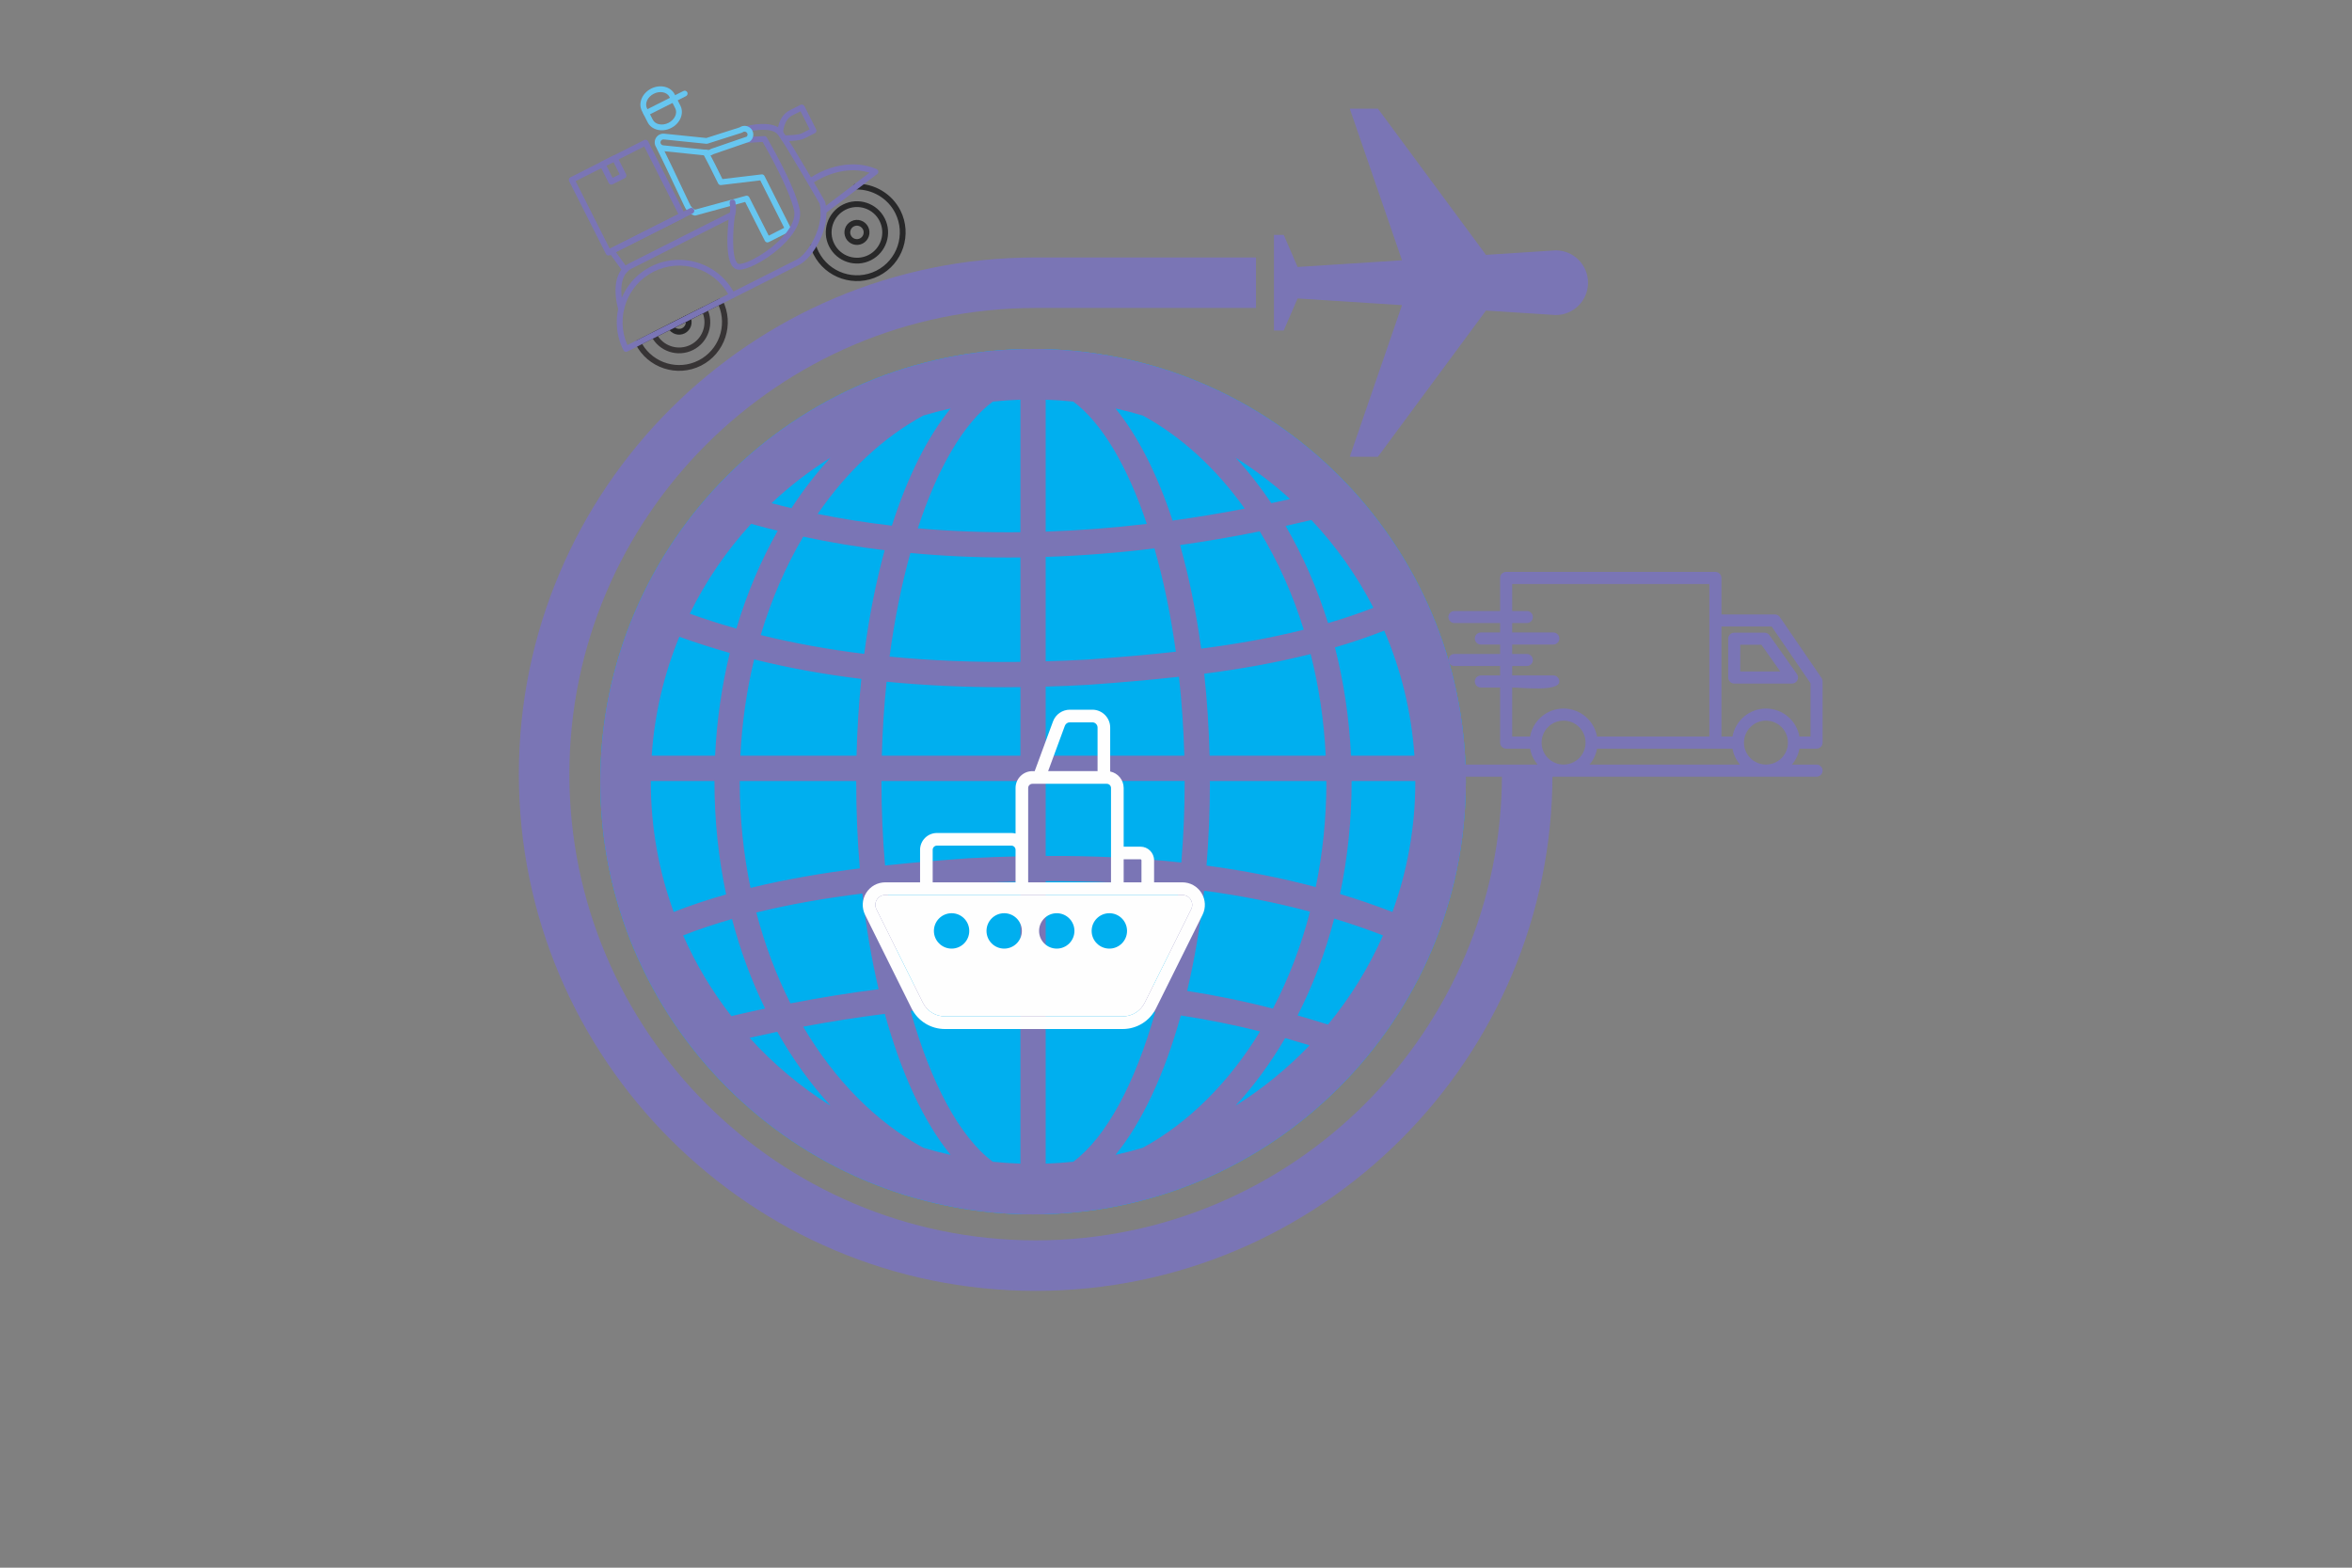 <?xml version="1.0" encoding="UTF-8"?>
<!DOCTYPE svg PUBLIC "-//W3C//DTD SVG 1.1//EN" "http://www.w3.org/Graphics/SVG/1.1/DTD/svg11.dtd">
<!-- Creator: CorelDRAW 2020 (64-Bit Evaluation Version) -->
<svg xmlns="http://www.w3.org/2000/svg" xml:space="preserve" width="600px" height="400px" version="1.1" style="shape-rendering:geometricPrecision; text-rendering:geometricPrecision; image-rendering:optimizeQuality; fill-rule:evenodd; clip-rule:evenodd"
viewBox="0 0 600 400"
 xmlns:xlink="http://www.w3.org/1999/xlink"
 xmlns:xodm="http://www.corel.com/coreldraw/odm/2003">
 <rect x="0" y="0" width="600" height="400" fill="#808080" stroke="none"/>
 <defs>
  <style type="text/css">
   <![CDATA[
    .fil5 {fill:#FEFEFE;fill-rule:nonzero}
    .fil4 {fill:#373435;fill-rule:nonzero}
    .fil2 {fill:#67C6F0;fill-rule:nonzero}
    .fil1 {fill:#7A75B5;fill-rule:nonzero}
    .fil3 {fill:#282829;fill-rule:nonzero}
    .fil0 {fill:#00AFEF;fill-rule:nonzero}
   ]]>
  </style>
 </defs>
 <g id="Layer_x0020_1">
  <g id="_2089452512528">
   <path class="fil0" d="M263.53 89.03c-60.88,0 -110.4,49.53 -110.4,110.41 0,60.88 49.52,110.41 110.4,110.41 60.88,0 110.41,-49.53 110.41,-110.41 0,-60.88 -49.53,-110.41 -110.41,-110.41z"/>
   <path class="fil1" d="M264.2 329.37c-72.7,0 -131.84,-59.14 -131.84,-131.84 0,-72.7 59.14,-131.84 131.84,-131.84l56.21 0 0 12.89 -56.21 0c-65.59,0 -118.95,53.36 -118.95,118.95 0,65.59 53.36,118.95 118.95,118.95 65.59,0 118.95,-53.36 118.95,-118.95l12.89 0c0,72.7 -59.14,131.84 -131.84,131.84z"/>
   <path class="fil1" d="M338.77 261.42c-2.62,-0.83 -5.2,-1.6 -7.75,-2.33 3.88,-7.61 7.04,-15.9 9.34,-24.71 4.26,1.3 8.41,2.73 12.44,4.29 -3.63,8.24 -8.37,15.89 -14.03,22.75zm-23.55 20.68c4.68,-5.1 8.91,-10.88 12.63,-17.22 2.04,0.58 4.12,1.19 6.22,1.83 -5.61,5.88 -11.94,11.05 -18.85,15.39zm-123.99 -17.3c2.35,-0.53 4.71,-1.05 7.05,-1.54 3.94,6.98 8.49,13.31 13.57,18.84 -7.65,-4.8 -14.59,-10.63 -20.62,-17.3zm159.13 -109.73c-3.78,1.48 -7.64,2.76 -11.57,3.92 -2.77,-8.93 -6.43,-17.26 -10.83,-24.8 2.19,-0.48 4.38,-0.99 6.58,-1.51 6.26,6.65 11.61,14.18 15.82,22.39zm-5.72 37.75c-0.44,-9.6 -1.85,-18.87 -4.09,-27.63 4.26,-1.25 8.45,-2.66 12.56,-4.28 4.27,9.9 6.95,20.65 7.71,31.91l-16.18 0zm-36.85 28.03c0.56,-6.9 0.86,-14.06 0.86,-21.41l0 -0.17 29.71 0 0 0.17c0,9.31 -0.95,18.33 -2.71,26.89 -8.83,-2.35 -18.11,-4.18 -27.86,-5.48zm16.93 36.5c-7.08,-1.85 -14.39,-3.35 -21.88,-4.52 1.88,-7.92 3.34,-16.49 4.33,-25.57 9.47,1.28 18.47,3.06 27.01,5.35 -2.3,8.88 -5.5,17.19 -9.46,24.74zm-131.78 -24.52c8.81,-2.17 17.89,-3.7 27.03,-4.84 0.97,8.64 2.38,16.82 4.16,24.41 -7.42,0.94 -14.92,2.15 -22.48,3.61 -3.6,-7.13 -6.55,-14.91 -8.71,-23.18zm-6.21 1.66c2.13,8.09 4.97,15.75 8.44,22.84 -2.86,0.61 -5.72,1.25 -8.59,1.93 -4.91,-6.29 -9.05,-13.2 -12.31,-20.59 4.05,-1.59 8.22,-2.96 12.46,-4.18zm-0.56 -67.89c-2.04,8.34 -3.32,17.13 -3.75,26.22l-16.17 0c0.71,-10.67 3.16,-20.88 7.05,-30.35 4.18,1.51 8.47,2.88 12.87,4.13zm9.23 -31.92c0.99,0.26 2,0.48 3,0.73 -4.31,7.61 -7.88,16 -10.55,24.97 -4.06,-1.15 -8.03,-2.42 -11.89,-3.8 4.12,-8.39 9.41,-16.11 15.66,-22.93 1.27,0.35 2.54,0.7 3.78,1.03zm6.5 -5.03c-1.63,-0.39 -3.25,-0.78 -4.86,-1.21l-0.22 -0.06c4.61,-4.33 9.64,-8.22 15.03,-11.59 -3.59,3.9 -6.92,8.21 -9.95,12.86zm40.6 -25.43c-5.9,7.23 -11.01,17.46 -14.98,29.9 -6.44,-0.75 -12.76,-1.74 -18.93,-2.99 7.44,-10.84 16.62,-19.47 26.94,-25.1 2.29,-0.69 4.61,-1.29 6.97,-1.81zm63.92 61.28c-1.29,-9.49 -3.11,-18.37 -5.39,-26.43 6.72,-0.95 13.5,-2.11 20.33,-3.49 4.6,7.53 8.4,15.97 11.23,25.09 -8.53,2.15 -17.31,3.68 -26.17,4.83zm0.78 6.4c9.17,-1.19 18.28,-2.78 27.14,-5.02 2.1,8.22 3.41,16.92 3.85,25.94l-29.62 0c-0.18,-7.2 -0.64,-14.2 -1.37,-20.92zm-40.44 20.92l0 -17.63c3.57,-0.1 7.19,-0.25 10.87,-0.46 7.64,-0.55 15.39,-1.19 23.13,-2.05 0.71,6.5 1.17,13.24 1.36,20.14l-35.36 0zm0 57.06l0 -25.05c11.94,-0.06 23.26,0.48 33.97,1.65 -1,9.02 -2.49,17.56 -4.38,25.42 -9.59,-1.22 -19.47,-1.89 -29.59,-2.02zm-19.29 -24.47c4.37,-0.24 8.63,-0.39 12.84,-0.48l0 24.95c-9.69,0.09 -19.59,0.68 -29.66,1.76 -1.8,-7.57 -3.24,-15.76 -4.22,-24.4 7.03,-0.75 14.08,-1.32 21.04,-1.83zm-22.61 -25.97l0 -0.17 35.45 0 0 19.21c-4.34,0.1 -8.75,0.25 -13.25,0.5 -7.04,0.51 -14.16,1.09 -21.28,1.85 -0.6,-6.92 -0.92,-14.08 -0.92,-21.39zm-5.14 -26.21c-0.64,6.31 -1.05,12.86 -1.22,19.59l-29.63 0c0.42,-8.52 1.62,-16.75 3.51,-24.57 8.68,2.16 17.78,3.81 27.34,4.98zm0.75 -6.4c-9.24,-1.13 -18.04,-2.73 -26.41,-4.8 2.72,-9.1 6.39,-17.55 10.85,-25.11 6.75,1.45 13.67,2.62 20.76,3.47 -2.21,8.09 -3.97,16.96 -5.2,26.44zm39.84 8.49l0 17.5 -35.36 0c0.17,-6.46 0.59,-12.77 1.22,-18.88 9.53,0.93 19.49,1.41 29.95,1.41 1.38,0 2.79,-0.02 4.19,-0.03zm-3.03 -33.07c1,0 2.02,-0.01 3.03,-0.02l0 26.65c-11.73,0.13 -22.83,-0.32 -33.38,-1.35 1.26,-9.49 3.07,-18.39 5.31,-26.44 8.16,0.77 16.52,1.16 25.04,1.16zm37.22 -2.32c2.29,8 4.15,16.87 5.46,26.35 -7.6,0.85 -15.22,1.47 -22.74,2.02 -3.55,0.2 -7.02,0.33 -10.46,0.43l0 -26.64c9.08,-0.29 18.34,-1.02 27.74,-2.16zm-1.95 -6.26c-8.73,1.03 -17.34,1.69 -25.79,1.97l0 -33.66c2.36,0.08 4.71,0.24 7.03,0.48 7.32,5.45 13.83,16.52 18.76,31.21zm-39.28 -31.21c2.33,-0.24 4.67,-0.4 7.04,-0.48l0 33.81c-8.92,0.09 -17.65,-0.24 -26.17,-0.99 4.98,-15.25 11.63,-26.75 19.13,-32.34zm-64.56 96.98l0 -0.17 29.71 0 0 0.17c0,7.61 0.31,15.01 0.92,22.13 -9.41,1.17 -18.76,2.74 -27.88,4.98 -1.79,-8.63 -2.75,-17.72 -2.75,-27.11zm43.58 58.5c9.5,-0.99 18.86,-1.53 28.02,-1.62l0 40.58c-2.37,-0.08 -4.71,-0.24 -7.04,-0.48 -8.47,-6.32 -15.86,-20.18 -20.98,-38.48zm41.5 38.48c-2.32,0.24 -4.67,0.4 -7.03,0.48l0 -40.57c9.55,0.12 18.89,0.74 27.95,1.87 -5.12,18.17 -12.48,31.93 -20.92,38.22zm28.42 -96.98c0,7.04 -0.3,13.94 -0.86,20.63 -10.92,-1.19 -22.44,-1.74 -34.59,-1.68l0 -19.12 35.44 0 0.01 0.17zm13.01 -82.65c4.94,3.1 9.59,6.62 13.89,10.54 -1.6,0.36 -3.2,0.71 -4.79,1.05 -2.8,-4.16 -5.84,-8.05 -9.1,-11.59zm2.31 12.98c-6.18,1.2 -12.32,2.22 -18.4,3.06 -3.91,-11.86 -8.86,-21.63 -14.56,-28.61 2.35,0.52 4.68,1.12 6.97,1.81 9.88,5.39 18.72,13.54 25.99,23.74zm-151.51 69.67l0 -0.17 16.25 0 -0.01 0.17c0,9.96 1.04,19.61 2.98,28.77 -4.54,1.29 -9.02,2.76 -13.38,4.48 -3.78,-10.38 -5.84,-21.58 -5.84,-33.25zm38.88 62.52c7.01,-1.32 13.95,-2.41 20.82,-3.27 4.18,15.19 9.94,27.6 16.78,35.98 -2.36,-0.52 -4.68,-1.13 -6.97,-1.82 -12.1,-6.59 -22.63,-17.33 -30.63,-30.89zm86.64 30.89c-2.29,0.69 -4.62,1.3 -6.97,1.82 6.77,-8.31 12.49,-20.56 16.66,-35.57 6.91,1.06 13.65,2.41 20.21,4.07 -7.91,12.99 -18.17,23.28 -29.9,29.68zm69.51 -93.41c0,11.67 -2.06,22.87 -5.84,33.25 -4.33,-1.68 -8.79,-3.21 -13.36,-4.59 1.92,-9.13 2.95,-18.74 2.95,-28.66l0 -0.17 16.25 0 0 0.17zm-97.52 -110.41c-60.88,0 -110.4,49.53 -110.4,110.41 0,60.88 49.52,110.41 110.4,110.41 60.88,0 110.41,-49.53 110.41,-110.41 0,-60.88 -49.53,-110.41 -110.41,-110.41z"/>
   <path class="fil1" d="M396.86 63.88l-17.79 1.15 -27.56 -37.31 -7.18 0 13.32 38.69 -26.63 1.71 -3.54 -8.19 -2.49 0 0 24.4 2.49 0 3.54 -8.18 26.63 1.71 -13.32 38.68 7.18 0 27.56 -37.3 17.79 1.14c4.56,0 8.25,-3.69 8.25,-8.25l0 0c0,-4.55 -3.69,-8.25 -8.25,-8.25z"/>
  </g>
  <g id="_2089452509216">
   <path class="fil2" d="M201.37 59.11l-5.27 2.67c-0.36,0.18 -0.8,0.03 -0.98,-0.33l-5.03 -9.92 -12.61 3.45c-0.15,0.04 -0.3,0.03 -0.44,-0.02 -1.09,-0.38 -1.96,-1.21 -2.42,-2.28 -0.01,-0.03 -0.03,-0.05 -0.04,-0.07 -0.37,-0.74 -1.1,-2.29 -2.01,-4.24 -1.45,-3.08 -3.43,-7.3 -5.03,-10.47 -0.19,-0.37 -0.04,-0.81 0.32,-1 0.37,-0.18 0.81,-0.03 0.99,0.33 1.61,3.19 3.6,7.42 5.05,10.51 0.87,1.85 1.56,3.33 1.94,4.09 0.04,0.05 0.08,0.11 0.1,0.18 0.26,0.67 0.75,1.2 1.38,1.48l12.96 -3.54c0.34,-0.09 0.69,0.07 0.85,0.38l4.97 9.8 3.95 -2 -6.11 -12.11 -10 1.2c-0.31,0.03 -0.61,-0.13 -0.74,-0.41l-0.5 -1c-1.18,-2.4 -2.2,-4.47 -3.31,-6.52 -0.19,-0.36 -0.06,-0.81 0.3,-1 0.35,-0.21 0.8,-0.06 1,0.3 1.12,2.08 2.15,4.16 3.34,6.57l0.26 0.53 9.99 -1.19c0.3,-0.04 0.6,0.12 0.74,0.4l6.68 13.22c0.18,0.37 0.04,0.81 -0.33,0.99z"/>
   <path class="fil2" d="M166.78 23.92c-1.58,0.8 -2.36,2.46 -1.73,3.71l1.47 2.91c0.63,1.24 2.43,1.6 4.01,0.81 1.58,-0.8 2.36,-2.46 1.73,-3.71l-1.47 -2.91c-0.63,-1.25 -2.43,-1.61 -4.01,-0.81zm4.42 8.74c-2.31,1.17 -5,0.51 -5.99,-1.46l-1.47 -2.91c-1,-1.97 0.07,-4.52 2.38,-5.69 2.3,-1.16 4.99,-0.51 5.99,1.46l1.47 2.92c0.99,1.97 -0.08,4.52 -2.38,5.68z"/>
   <path class="fil2" d="M175 24.53l-9.83 4.96c-0.36,0.19 -0.81,0.04 -0.99,-0.32 -0.18,-0.36 -0.04,-0.81 0.33,-0.99l9.83 -4.96c0.36,-0.19 0.8,-0.04 0.99,0.32 0.18,0.37 0.03,0.81 -0.33,0.99z"/>
   <path class="fil3" d="M224.21 70.39c-6.12,3.08 -13.6,0.62 -16.69,-5.5 -0.3,-0.6 -0.56,-1.23 -0.76,-1.86 -0.12,-0.39 0.09,-0.8 0.48,-0.93 0.39,-0.12 0.8,0.09 0.92,0.48 0.18,0.56 0.4,1.12 0.67,1.65 2.72,5.39 9.32,7.56 14.71,4.84 5.39,-2.72 7.56,-9.32 4.84,-14.71 -1.89,-3.74 -5.83,-6.1 -10.02,-6.01 -0.41,0.01 -0.75,-0.31 -0.76,-0.72 -0.01,-0.41 0.32,-0.74 0.72,-0.75 4.77,-0.11 9.23,2.57 11.38,6.82 3.08,6.11 0.62,13.6 -5.49,16.69z"/>
   <path class="fil3" d="M215.69 53.52c-3.19,1.61 -4.47,5.51 -2.86,8.69 1.61,3.19 5.51,4.47 8.7,2.87 3.18,-1.61 4.46,-5.51 2.85,-8.7 -1.6,-3.19 -5.5,-4.47 -8.69,-2.86zm6.5 12.87c-3.91,1.98 -8.7,0.4 -10.68,-3.51 -1.97,-3.91 -0.4,-8.7 3.52,-10.68 3.91,-1.97 8.7,-0.4 10.67,3.52 1.98,3.91 0.4,8.7 -3.51,10.67z"/>
   <path class="fil3" d="M217.83 57.76c-0.84,0.43 -1.18,1.47 -0.76,2.31 0.43,0.85 1.47,1.19 2.31,0.76 0.85,-0.43 1.19,-1.46 0.76,-2.31 -0.43,-0.84 -1.46,-1.18 -2.31,-0.76zm2.22 4.39c-1.57,0.79 -3.5,0.16 -4.29,-1.41 -0.8,-1.58 -0.16,-3.5 1.41,-4.29 1.57,-0.8 3.49,-0.16 4.29,1.41 0.79,1.57 0.16,3.49 -1.41,4.29z"/>
   <path class="fil3" d="M172.19 83.56c0.51,0.39 1.22,0.48 1.83,0.17 0.61,-0.31 0.96,-0.93 0.94,-1.57l-2.77 1.4zm2.49 1.49c-1.57,0.79 -3.49,0.16 -4.28,-1.41 -0.19,-0.37 -0.04,-0.81 0.32,-0.99l4.38 -2.22c0.37,-0.18 0.81,-0.03 0.99,0.33 0.79,1.57 0.16,3.49 -1.41,4.29z"/>
   <path class="fil4" d="M163.82 87.78c2.91,4.91 9.19,6.8 14.36,4.19 5.16,-2.61 7.37,-8.78 5.15,-14.04l-19.51 9.85zm15.02 5.51c-6.12,3.08 -13.6,0.62 -16.69,-5.49 -0.18,-0.37 -0.03,-0.81 0.33,-0.99l20.86 -10.54c0.36,-0.18 0.81,-0.03 0.99,0.33 3.09,6.12 0.62,13.6 -5.49,16.69z"/>
   <path class="fil4" d="M167.83 85.75c1.78,2.72 5.36,3.72 8.33,2.23 2.97,-1.5 4.28,-4.98 3.15,-8.02l-11.48 5.79zm8.99 3.54c-3.91,1.98 -8.7,0.4 -10.67,-3.51 -0.19,-0.36 -0.04,-0.81 0.33,-0.99l12.87 -6.5c0.36,-0.18 0.8,-0.03 0.99,0.33 1.97,3.91 0.4,8.7 -3.52,10.67z"/>
   <path class="fil1" d="M160.05 88.04l25.72 -12.99c-3.77,-6.63 -12.15,-9.21 -19.03,-5.73 -6.88,3.47 -9.78,11.74 -6.69,18.72zm27.06 -12.02l-27.07 13.67c-0.37,0.18 -0.81,0.04 -0.99,-0.32 -3.96,-7.83 -0.8,-17.42 7.03,-21.37 7.82,-3.95 17.41,-0.8 21.36,7.03 0.18,0.37 0.04,0.81 -0.33,0.99z"/>
   <path class="fil1" d="M192.76 67.48c-1.72,0.87 -3.25,1.37 -4.27,1.34 -0.61,-0.01 -1.16,-0.29 -1.59,-0.81 -2.38,-2.84 -0.87,-13.26 -0.85,-13.36 0.06,-0.41 0.43,-0.68 0.84,-0.62 0.4,0.06 0.68,0.44 0.61,0.84 -0.6,3.94 -0.85,10.55 0.53,12.2 0.2,0.24 0.37,0.28 0.5,0.28 2.12,0.05 8.24,-3.34 11.78,-7.63 1.29,-1.57 2.73,-3.89 2.26,-6.04 -1.23,-5.55 -6.82,-15.39 -8.02,-17.47l-3.81 0.25c-0.41,0.02 -0.76,-0.29 -0.78,-0.69 -0.03,-0.41 0.28,-0.76 0.68,-0.78l4.28 -0.28c0.27,-0.02 0.54,0.12 0.68,0.36 0.28,0.48 6.98,11.87 8.4,18.3 0.48,2.16 -0.4,4.68 -2.55,7.29 -2.33,2.82 -5.78,5.35 -8.69,6.82z"/>
   <path class="fil1" d="M158.79 79.49c-0.04,0.02 -0.08,0.04 -0.12,0.05 -0.39,0.12 -0.8,-0.1 -0.92,-0.49 -0.11,-0.37 -2.75,-9.08 2.74,-11.85l25.71 -12.98c0.06,-0.25 0.17,-0.98 -0.06,-2.46 -0.06,-0.4 0.21,-0.78 0.62,-0.84 0.4,-0.06 0.77,0.21 0.84,0.62 0.39,2.55 -0.08,3.44 -0.23,3.65 -0.06,0.09 -0.16,0.17 -0.26,0.22l-25.96 13.11c-4.38,2.21 -2.02,10.02 -1.99,10.1 0.11,0.35 -0.06,0.71 -0.37,0.87z"/>
   <path class="fil1" d="M203.96 67.52l-16.85 8.5c-0.36,0.18 -0.8,0.04 -0.99,-0.32 -0.18,-0.37 -0.03,-0.81 0.33,-0.99l16.84 -8.51c2.79,-1.4 7.21,-8.53 5.79,-14.26 -0.72,-1.24 -8.7,-15.05 -10.63,-17.59 -1.45,-1.9 -6.15,-1.16 -7.84,-0.71 -0.39,0.1 -0.79,-0.13 -0.89,-0.53 -0.11,-0.39 0.13,-0.79 0.52,-0.9 0.72,-0.19 7.08,-1.78 9.38,1.24 2.07,2.73 10.43,17.22 10.78,17.84 0.04,0.06 0.06,0.12 0.08,0.18 1.73,6.62 -3.2,14.37 -6.52,16.05z"/>
   <path class="fil1" d="M210.42 54.55c-0.31,0.16 -0.7,0.08 -0.92,-0.21 -0.25,-0.33 -0.19,-0.79 0.14,-1.03l12.17 -9.25c-7.5,-2.32 -14.34,2.58 -14.41,2.63 -0.33,0.25 -0.79,0.17 -1.03,-0.16 -0.24,-0.32 -0.17,-0.78 0.15,-1.02 0.34,-0.25 8.35,-6.01 17.09,-2.37 0.24,0.11 0.42,0.33 0.45,0.59 0.03,0.26 -0.07,0.52 -0.29,0.68l-13.24 10.07c-0.04,0.03 -0.07,0.05 -0.11,0.07z"/>
   <path class="fil2" d="M181.31 38.02c0.03,-0.02 0.06,-0.03 0.09,-0.04l9.09 -3.12c0.26,-0.27 0.29,-0.7 0.05,-0.99 -0.25,-0.32 -0.73,-0.39 -1.06,-0.13 -0.07,0.06 -0.15,0.1 -0.24,0.13l-8.75 2.79c-0.09,0.03 -0.19,0.04 -0.3,0.03l-10.87 -1.11c-0.41,-0.05 -0.79,0.27 -0.83,0.67 -0.02,0.2 0.04,0.4 0.17,0.55 0.12,0.16 0.3,0.26 0.51,0.28l11.47 1.18c0.2,0.02 0.4,-0.04 0.55,-0.16 0.03,-0.03 0.08,-0.06 0.12,-0.08zm9.89 -1.86c-0.02,0.02 -0.06,0.03 -0.09,0.04l-9.12 3.14c-0.43,0.3 -0.97,0.44 -1.5,0.38l-11.48 -1.18c-0.59,-0.06 -1.12,-0.34 -1.5,-0.81 -0.37,-0.46 -0.55,-1.04 -0.48,-1.63 0.07,-0.76 0.53,-1.42 1.21,-1.76 0.38,-0.19 0.8,-0.27 1.23,-0.23l10.72 1.1 8.49 -2.71c0.98,-0.67 2.3,-0.45 3.01,0.45 0.77,0.97 0.6,2.37 -0.36,3.13 -0.04,0.03 -0.08,0.06 -0.13,0.08z"/>
   <path class="fil1" d="M159.82 69.5c-0.32,0.16 -0.71,0.07 -0.93,-0.22l-3.48 -4.78c-0.12,-0.18 -0.17,-0.4 -0.12,-0.61 0.06,-0.21 0.2,-0.39 0.39,-0.49l20.37 -10.28c0.36,-0.18 0.81,-0.04 0.99,0.33 0.18,0.36 0.04,0.8 -0.33,0.99l-19.6 9.89 2.97 4.08c0.24,0.33 0.17,0.79 -0.16,1.03 -0.03,0.02 -0.07,0.04 -0.1,0.06z"/>
   <path class="fil1" d="M155.55 63.47l17.51 -8.84 -8.71 -17.25 -17.51 8.84 8.71 17.25zm18.84 -7.86l-18.83 9.51c-0.37,0.18 -0.81,0.03 -0.99,-0.33l-9.38 -18.56c-0.18,-0.37 -0.03,-0.81 0.33,-0.99l18.83 -9.51c0.36,-0.18 0.8,-0.03 0.99,0.33l9.37 18.56c0.18,0.37 0.04,0.81 -0.32,0.99z"/>
   <path class="fil1" d="M156.28 45.38l1.8 -0.91 -1.58 -3.12 -1.8 0.9 1.58 3.13zm3.12 0.07l-3.11 1.57c-0.37,0.19 -0.81,0.04 -1,-0.32l-2.24 -4.44c-0.18,-0.36 -0.03,-0.81 0.33,-0.99l3.11 -1.57c0.37,-0.19 0.81,-0.04 0.99,0.32l2.24 4.44c0.19,0.37 0.04,0.81 -0.32,0.99z"/>
   <path class="fil1" d="M207.87 33.98l-2.74 1.38c-1.3,0.66 -4.76,0.66 -5.15,0.66 -0.41,-0.01 -0.74,-0.34 -0.73,-0.75 0,-0.4 0.33,-0.73 0.74,-0.73 1.33,0.01 3.73,-0.12 4.48,-0.49l2.08 -1.05 -2.33 -4.61 -2.08 1.05c-2.29,1.16 -2.37,4.44 -2.37,4.47 0,0.41 -0.34,0.73 -0.74,0.73 -0.41,-0.01 -0.73,-0.34 -0.73,-0.75 0,-0.17 0.08,-4.2 3.18,-5.76l2.7 -1.36c0.36,-0.19 0.84,-0.06 1.03,0.3l2.98 5.92c0.19,0.36 0.04,0.81 -0.32,0.99z"/>
  </g>
  <g id="_2089452509168">
   <path class="fil5" d="M283 242.04c-2.49,0 -4.52,-2.02 -4.52,-4.51 0,-2.5 2.03,-4.52 4.52,-4.52 2.49,0 4.51,2.02 4.51,4.52 0,2.49 -2.02,4.51 -4.51,4.51zm-13.42 0c-2.49,0 -4.51,-2.02 -4.51,-4.51 0,-2.5 2.02,-4.52 4.51,-4.52 2.49,0 4.51,2.02 4.51,4.52 0,2.49 -2.02,4.51 -4.51,4.51zm-13.41 0c-2.49,0 -4.51,-2.02 -4.51,-4.51 0,-2.5 2.02,-4.52 4.51,-4.52 2.49,0 4.51,2.02 4.51,4.52 0,2.49 -2.02,4.51 -4.51,4.51zm-13.41 0c-2.49,0 -4.52,-2.02 -4.52,-4.51 0,-2.5 2.03,-4.52 4.52,-4.52 2.49,0 4.5,2.02 4.5,4.52 0,2.49 -2.01,4.51 -4.5,4.51zm49.27 13.79l11.84 -23.84c0.4,-0.79 0.35,-1.68 -0.11,-2.44 -0.47,-0.76 -1.25,-1.19 -2.14,-1.19l-75.79 0c-0.89,0 -1.67,0.43 -2.14,1.19 -0.47,0.76 -0.51,1.65 -0.11,2.45l11.84 23.83c1.07,2.16 3.24,3.51 5.66,3.51l45.29 0c2.42,0 4.59,-1.35 5.66,-3.51z"/>
   <path class="fil5" d="M291.19 219.52l0 5.61 -4.54 0 0 -5.88 4.28 0c0.14,0 0.26,0.12 0.26,0.27zm-18.27 -35.22l5.73 0c0.74,0 1.34,0.6 1.34,1.34l0 11.12 -12.61 0 4.27 -11.58c0.2,-0.53 0.71,-0.88 1.27,-0.88zm-10.63 32.54l0 -15.78c0,-0.59 0.48,-1.07 1.08,-1.07l18.98 0c0.59,0 1.07,0.48 1.07,1.07l0 24.07 -21.13 0 0 -8.29zm-23.28 -1.08l18.99 0c0.58,0 1.07,0.49 1.07,1.08l0 8.29 -21.14 0 0 -8.29c0,-0.59 0.49,-1.08 1.08,-1.08zm-3.59 40.07l-11.84 -23.83c-0.4,-0.8 -0.36,-1.69 0.11,-2.45 0.47,-0.76 1.25,-1.19 2.14,-1.19l75.79 0c0.89,0 1.67,0.43 2.14,1.19 0.46,0.76 0.51,1.65 0.11,2.44l-11.84 23.84c-1.07,2.16 -3.24,3.51 -5.66,3.51l-45.29 0c-2.42,0 -4.59,-1.35 -5.66,-3.51zm71.08 -27.98c-1.06,-1.7 -2.88,-2.72 -4.88,-2.72l-7.21 0 0 -5.61c0,-1.93 -1.56,-3.49 -3.48,-3.49l-4.28 0 0 -14.97c0,-2.08 -1.48,-3.81 -3.44,-4.21l0 -11.21c0,-2.51 -2.04,-4.56 -4.56,-4.56l-5.73 0c-1.91,0 -3.63,1.2 -4.29,2.98l-4.68 12.7 -0.58 0c-2.37,0 -4.3,1.93 -4.3,4.3l0 11.62c-0.35,-0.09 -0.7,-0.14 -1.07,-0.14l-18.99 0c-2.37,0 -4.3,1.93 -4.3,4.3l0 8.29 -8.88 0c-2,0 -3.83,1.02 -4.88,2.72 -1.05,1.7 -1.15,3.79 -0.26,5.58l11.84 23.84c1.62,3.26 4.9,5.29 8.55,5.29l45.29 0c3.65,0 6.92,-2.03 8.54,-5.29l11.85 -23.84c0.89,-1.79 0.79,-3.88 -0.26,-5.58z"/>
  </g>
  <g id="_2089452510032">
   <path class="fil1" d="M444.89 189.48c0,-3.09 2.52,-5.61 5.61,-5.61 3.1,0 5.61,2.52 5.61,5.61 0,3.09 -2.51,5.6 -5.61,5.6 -3.09,0 -5.61,-2.51 -5.61,-5.6zm-51.63 0c0,-3.09 2.51,-5.61 5.61,-5.61 3.09,0 5.61,2.52 5.61,5.61 0,3.09 -2.52,5.6 -5.61,5.6 -3.1,0 -5.61,-2.51 -5.61,-5.6zm-7.5 -14.06c2.33,0 12.03,1.15 12.03,-1.54 0,-0.85 -0.69,-1.54 -1.54,-1.54l-10.49 0 0 -2.4 3.74 0c0.85,0 1.54,-0.69 1.54,-1.54 0,-0.85 -0.69,-1.54 -1.54,-1.54l-3.74 0 0 -2.4 10.49 0c0.85,0 1.54,-0.69 1.54,-1.54 0,-0.85 -0.69,-1.54 -1.54,-1.54l-10.49 0 0 -2.4 3.74 0c0.85,0 1.54,-0.69 1.54,-1.54 0,-0.86 -0.69,-1.54 -1.54,-1.54l-3.74 0 0 -6.89 50.3 0 0 38.93 -28.65 0c-0.73,-4.06 -4.28,-7.15 -8.54,-7.15 -4.27,0 -7.81,3.09 -8.55,7.15l-4.56 0 0 -12.52zm21.65 15.6l34.55 0c0.27,1.53 0.95,2.92 1.92,4.06l-38.39 0c0.97,-1.14 1.65,-2.53 1.92,-4.06zm44.55 -31.16l9.91 14.48 0 13.6 -2.83 0c-0.72,-4.06 -4.27,-7.15 -8.54,-7.15 -4.26,0 -7.81,3.09 -8.54,7.15l-2.82 0 0 -28.08 12.82 0zm11.45 31.16c0.85,0 1.54,-0.69 1.54,-1.54l0 -15.62c0,-0.31 -0.1,-0.61 -0.27,-0.87l-10.63 -15.54c-0.29,-0.42 -0.76,-0.67 -1.28,-0.67l-13.63 0 0 -9.31c0,-0.85 -0.69,-1.55 -1.54,-1.55l-53.38 0c-0.85,0 -1.54,0.7 -1.54,1.55l0 8.43 -11.65 0c-0.85,0 -1.54,0.68 -1.54,1.54 0,0.85 0.69,1.54 1.54,1.54l11.65 0 0 2.4 -4.91 0c-0.85,0 -1.54,0.69 -1.54,1.54 0,0.85 0.69,1.54 1.54,1.54l4.91 0 0 2.4 -11.65 0c-0.85,0 -1.54,0.69 -1.54,1.54 0,0.85 0.69,1.54 1.54,1.54l11.65 0 0 2.4 -4.91 0c-0.85,0 -1.54,0.69 -1.54,1.54 0,0.85 0.69,1.54 1.54,1.54l4.91 0 0 14.06c0,0.85 0.69,1.54 1.54,1.54l6.1 0c0.28,1.53 0.96,2.92 1.92,4.06l-21.21 0c-0.85,0 -1.54,0.7 -1.54,1.55 0,0.85 0.69,1.54 1.54,1.54l92.38 0c0.85,0 1.54,-0.69 1.54,-1.54 0,-0.85 -0.69,-1.55 -1.54,-1.55l-6.28 0c0.97,-1.14 1.64,-2.53 1.91,-4.06l4.37 0z"/>
   <path class="fil1" d="M443.94 164.51l5.4 0 4.82 6.82 -10.22 0 0 -6.82zm-1.54 9.9l14.74 0c0.57,0 1.1,-0.32 1.37,-0.83 0.26,-0.52 0.22,-1.13 -0.11,-1.6l-7.01 -9.9c-0.28,-0.4 -0.75,-0.65 -1.25,-0.65l-7.74 0c-0.85,0 -1.54,0.7 -1.54,1.54l0 9.9c0,0.85 0.69,1.54 1.54,1.54z"/>
  </g>
 </g>
</svg>
